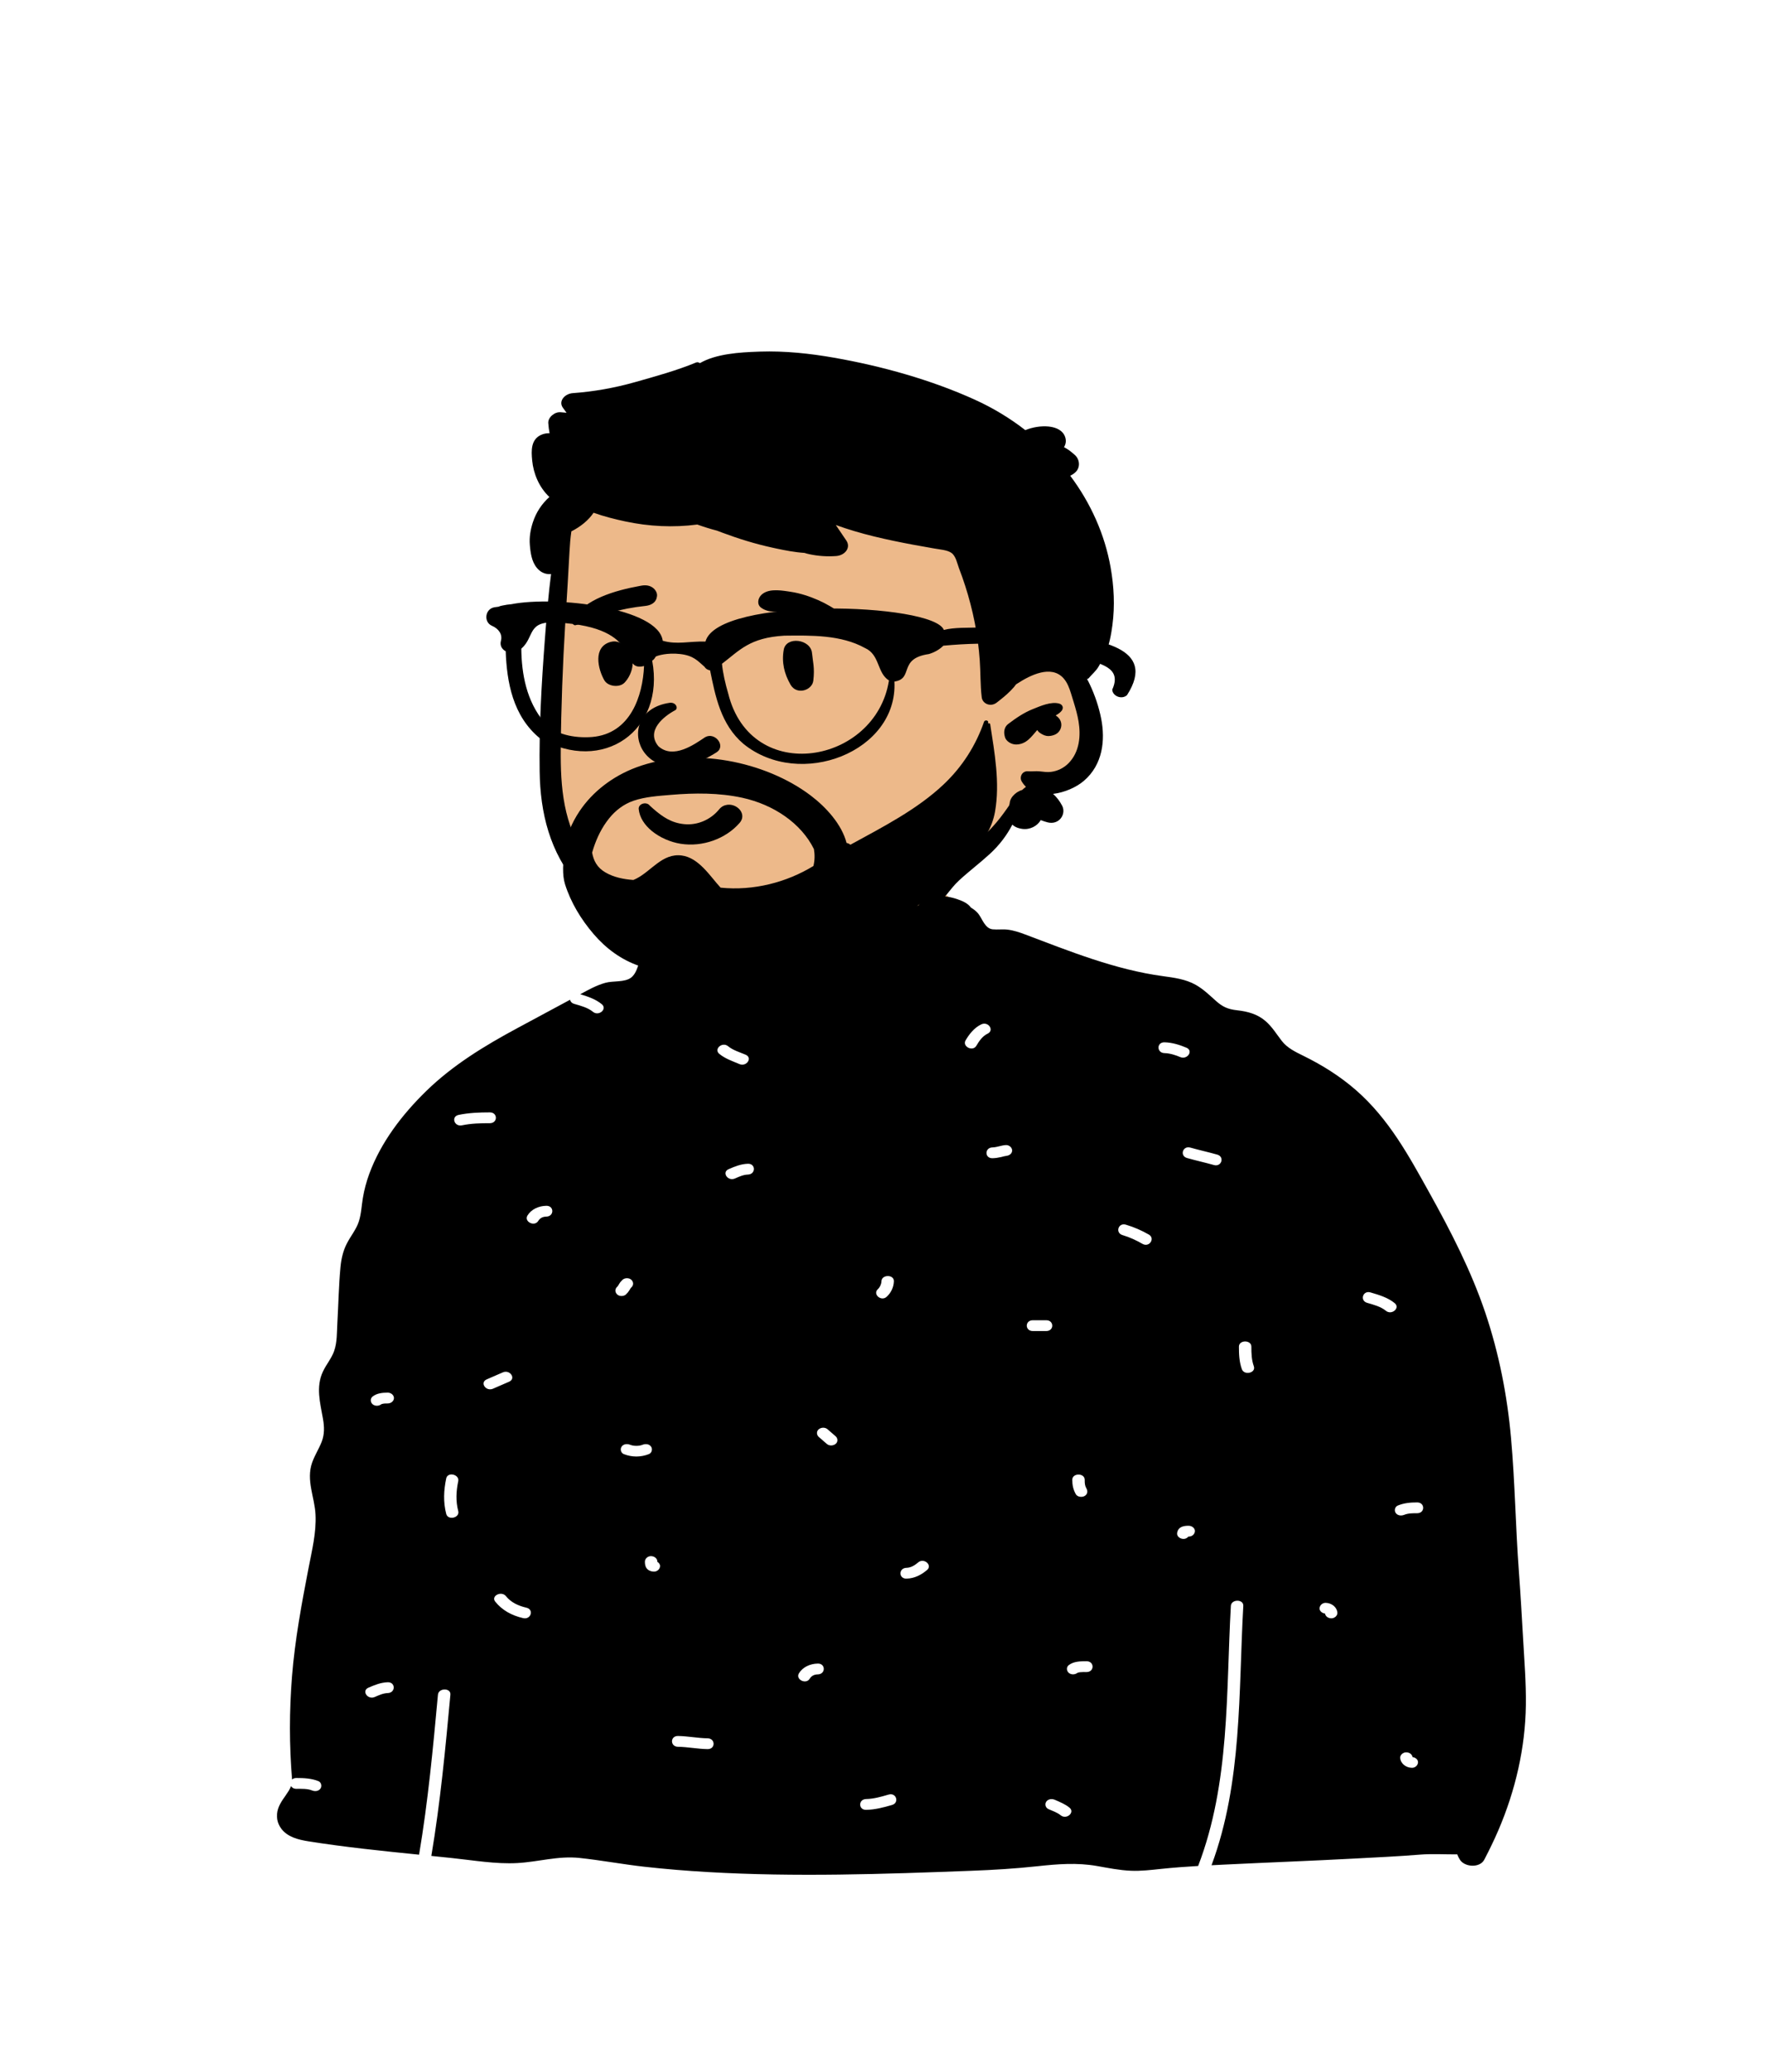 <svg width="348" height="408" viewBox="0 0 348 408" fill="none" xmlns="http://www.w3.org/2000/svg">
<g filter="url(#filter0_d_83_641)">
<path fill-rule="evenodd" clip-rule="evenodd" d="M124.688 189.029C130.362 185.441 133.176 179.567 135.293 178.567C136.85 177.831 136.822 172.755 139.944 170.958C144.134 168.547 157.485 166.754 162.342 166.419C167.004 166.097 175.113 166.773 179.487 168.256C186.782 170.73 189.692 175.448 192.904 181.526C192.904 181.526 120.79 191.494 124.688 189.029Z" fill="#EDB98A"/>
<path fill-rule="evenodd" clip-rule="evenodd" d="M73.803 330.155C74.606 329.807 75.443 329.409 76.36 329.381C77.936 329.333 77.938 327.204 76.36 327.252C74.985 327.293 73.776 327.792 72.566 328.317C71.153 328.929 72.396 330.765 73.803 330.155M76.36 270.224C75.285 270.225 74.202 270.343 73.376 270.996C72.886 271.385 72.924 272.109 73.376 272.502C73.86 272.921 74.62 272.889 75.11 272.502C74.95 272.628 75.108 272.503 75.166 272.475C75.18 272.468 75.188 272.464 75.191 272.461C75.203 272.458 75.216 272.456 75.236 272.452C75.364 272.424 75.49 272.396 75.62 272.376C75.622 272.381 75.893 272.36 75.957 272.358C76.092 272.354 76.226 272.353 76.36 272.353C77.025 272.353 77.586 271.867 77.586 271.289C77.586 270.714 77.023 270.224 76.36 270.224M87.883 294.107C88.234 295.444 90.597 294.875 90.246 293.541C89.737 291.602 89.83 289.615 90.246 287.668C90.533 286.327 88.171 285.757 87.883 287.102C87.384 289.437 87.272 291.78 87.883 294.107M90.979 217.588C92.804 217.211 94.609 217.166 96.476 217.166C98.055 217.165 98.053 215.036 96.476 215.037C94.394 215.037 92.361 215.115 90.327 215.535C88.791 215.852 89.445 217.904 90.979 217.588M97.094 269.449C98.153 268.989 99.212 268.529 100.27 268.069C101.683 267.456 100.44 265.62 99.033 266.231L95.857 267.61C94.445 268.224 95.688 270.06 97.094 269.449M97.535 311.377C98.878 313.059 100.766 314.104 103.031 314.626C104.56 314.978 105.206 312.924 103.683 312.573C102.063 312.2 100.623 311.52 99.651 310.303C98.758 309.183 96.634 310.249 97.535 311.377M106.003 236.414C106.367 235.824 106.913 235.575 107.592 235.562C109.169 235.53 109.17 233.401 107.592 233.433C106.045 233.463 104.627 234.138 103.887 235.34C103.143 236.549 105.26 237.623 106.003 236.414M121.547 250.886C121.987 251.302 122.839 251.292 123.28 250.886C123.551 250.638 123.778 250.361 123.957 250.058C124.025 249.942 124.089 249.825 124.164 249.713C124.197 249.663 124.234 249.614 124.272 249.566C124.285 249.556 124.312 249.532 124.339 249.507C124.81 249.074 124.798 248.436 124.339 248.001C123.9 247.585 123.048 247.596 122.606 248.001C122.336 248.249 122.108 248.526 121.93 248.83C121.862 248.945 121.798 249.063 121.723 249.175C121.689 249.225 121.652 249.274 121.614 249.322C121.601 249.332 121.575 249.356 121.547 249.381C121.076 249.813 121.088 250.452 121.547 250.886M122.854 282.326C124.45 282.96 126.201 282.96 127.797 282.326C128.401 282.086 128.545 281.327 128.236 280.869C127.879 280.339 127.161 280.248 126.56 280.487C125.836 280.775 124.814 280.775 124.091 280.487C123.487 280.247 122.776 280.332 122.415 280.869C122.104 281.33 122.252 282.087 122.854 282.326M127.208 304.58C127.482 305.144 128.074 305.443 128.766 305.466C129.452 305.489 129.963 304.96 129.992 304.402C130.01 304.041 129.785 303.732 129.463 303.541C129.463 303.521 129.462 303.502 129.462 303.482C129.462 302.885 128.901 302.443 128.237 302.417C127.575 302.391 127.011 302.925 127.011 303.482C127.012 303.858 127.038 304.23 127.208 304.58M133.53 339.959C135.486 339.986 137.397 340.391 139.353 340.418C140.933 340.44 140.929 338.311 139.353 338.289C137.397 338.262 135.486 337.857 133.53 337.829C131.95 337.807 131.955 339.936 133.53 339.959M141.663 203.517C142.808 204.464 144.222 204.931 145.616 205.523C147.029 206.123 148.27 204.286 146.853 203.685C145.672 203.183 144.364 202.813 143.396 202.012C142.253 201.066 140.518 202.57 141.663 203.517M144.736 228.058C145.539 227.71 146.376 227.311 147.293 227.284C148.869 227.236 148.871 225.107 147.293 225.155C145.918 225.196 144.71 225.695 143.499 226.22C142.086 226.832 143.329 228.668 144.736 228.058M159.468 326.554C159.831 325.964 160.378 325.715 161.056 325.702C162.634 325.67 162.634 323.541 161.056 323.572C159.509 323.603 158.091 324.278 157.352 325.479C156.608 326.689 158.724 327.763 159.468 326.554M164.57 280.32C165.058 279.931 165.024 279.209 164.57 278.814C164.041 278.354 163.511 277.895 162.981 277.435C162.497 277.014 161.738 277.044 161.249 277.435C160.761 277.823 160.795 278.546 161.249 278.94C161.778 279.4 162.308 279.86 162.837 280.32C163.322 280.741 164.081 280.71 164.57 280.32M170.585 352.376C172.353 352.34 174.01 351.899 175.675 351.418C177.166 350.987 176.523 348.931 175.023 349.365C173.577 349.783 172.123 350.215 170.585 350.247C169.008 350.278 169.007 352.407 170.585 352.376M178.525 306.846C180.123 306.807 181.448 306.101 182.568 305.154C183.701 304.197 181.966 302.693 180.835 303.649C180.194 304.19 179.454 304.694 178.525 304.717C176.949 304.755 176.947 306.884 178.525 306.846M173.595 248.294C173.575 248.861 173.3 249.468 172.895 249.841C171.812 250.837 173.542 252.345 174.628 251.346C175.523 250.523 176.008 249.421 176.045 248.294C176.091 246.921 173.64 246.927 173.595 248.294M192.288 201.922C192.8 201.05 193.473 200.026 194.495 199.544C195.883 198.89 194.645 197.052 193.258 197.706C191.868 198.361 190.874 199.653 190.171 200.847C189.455 202.066 191.57 203.142 192.288 201.922M195.464 224.064C196.033 224.05 196.597 223.966 197.146 223.837C197.38 223.781 197.611 223.718 197.846 223.662C197.947 223.639 198.373 223.592 198.111 223.604C198.775 223.574 199.336 223.142 199.336 222.54C199.336 221.987 198.773 221.444 198.111 221.475C197.202 221.518 196.374 221.913 195.464 221.935C193.888 221.974 193.887 224.103 195.464 224.064M203.405 258.097H206.051C207.631 258.097 207.628 255.967 206.051 255.967H203.405C201.825 255.967 201.828 258.097 203.405 258.097M206.492 352.23C207.295 352.579 208.241 352.91 208.891 353.443C210.037 354.385 211.772 352.881 210.624 351.938C209.795 351.258 208.737 350.83 207.729 350.392C207.135 350.134 206.404 350.25 206.052 350.774C205.734 351.247 205.9 351.973 206.492 352.23M212.406 325.328C212.508 325.303 212.617 325.286 212.721 325.274C213.137 325.225 213.573 325.242 213.992 325.242C215.571 325.241 215.569 323.112 213.992 323.113C212.749 323.113 211.456 323.128 210.478 323.884C209.982 324.268 210.03 325.001 210.478 325.39C210.965 325.813 211.717 325.772 212.211 325.39C212.159 325.43 212.338 325.345 212.406 325.328M213.991 289.147C213.635 288.51 213.63 288.094 213.629 287.385C213.628 286.013 211.177 286.015 211.178 287.385C211.179 288.414 211.355 289.29 211.875 290.222C212.165 290.742 213.014 290.877 213.551 290.604C214.153 290.298 214.279 289.665 213.991 289.147M221.077 239.203C222.498 239.623 223.767 240.218 225.019 240.935C226.34 241.693 227.566 239.848 226.256 239.097C224.827 238.278 223.35 237.629 221.729 237.15C220.229 236.707 219.592 238.764 221.077 239.203M229.343 203.369C230.399 203.395 231.489 203.746 232.43 204.143C233.844 204.74 235.085 202.903 233.667 202.305C232.322 201.738 230.852 201.277 229.343 201.24C227.763 201.201 227.769 203.331 229.343 203.369M233.048 299.028C233.464 299.044 233.819 298.849 234.039 298.568C234.062 298.568 234.084 298.568 234.107 298.568C234.794 298.567 235.302 298.08 235.332 297.503C235.362 296.928 234.748 296.438 234.107 296.438C233.675 296.439 233.245 296.462 232.843 296.609C232.194 296.847 231.849 297.361 231.823 297.963C231.797 298.559 232.405 299.003 233.048 299.028M239.075 225.406C240.58 225.833 241.219 223.777 239.727 223.353C237.975 222.856 236.184 222.47 234.433 221.973C232.928 221.546 232.289 223.603 233.781 224.026C235.533 224.523 237.323 224.909 239.075 225.406M244.571 265.593C245.038 266.9 247.402 266.339 246.934 265.027C246.482 263.761 246.45 262.487 246.449 261.171C246.448 259.799 243.997 259.801 243.998 261.171C243.999 262.668 244.057 264.152 244.571 265.593M260.956 313.727C261.045 314.257 261.529 314.639 262.163 314.664C262.808 314.689 263.411 314.157 263.388 313.6C263.343 312.528 262.337 311.654 261.104 311.615C260.418 311.593 259.907 312.12 259.879 312.68C259.85 313.223 260.373 313.648 260.956 313.727M269.248 252.54C270.543 252.916 271.927 253.273 272.942 254.106C274.089 255.046 275.824 253.543 274.675 252.6C273.336 251.502 271.614 250.984 269.899 250.487C268.398 250.051 267.76 252.108 269.248 252.54M274.868 293.901C275.224 294.43 275.945 294.525 276.544 294.283C277.348 293.959 278.235 293.969 279.102 293.969C280.681 293.968 280.679 291.838 279.102 291.84C277.765 291.841 276.532 291.95 275.307 292.445C274.705 292.688 274.558 293.441 274.868 293.901M278.043 344.098C278.729 344.119 279.24 343.592 279.269 343.033C279.297 342.489 278.775 342.065 278.191 341.985C278.102 341.455 277.618 341.073 276.985 341.049C276.339 341.023 275.736 341.556 275.759 342.113C275.804 343.185 276.809 344.058 278.043 344.098M54.776 352.148C55.193 350.846 56.145 349.795 56.865 348.624C57.106 348.229 57.19 347.984 57.321 347.695C57.499 348.004 57.844 348.236 58.362 348.237C59.357 348.237 60.521 348.181 61.45 348.551C62.053 348.792 62.765 348.706 63.126 348.169C63.436 347.708 63.288 346.952 62.686 346.713C61.318 346.168 59.847 346.108 58.362 346.107C57.996 346.107 57.718 346.225 57.522 346.401C56.955 339.651 56.969 332.897 57.506 326.143C58.078 318.925 59.396 311.851 60.774 304.726C61.442 301.272 62.309 297.782 62.14 294.264C61.972 290.77 60.247 287.512 61.469 284.007C61.959 282.602 62.799 281.313 63.344 279.924C63.929 278.428 63.877 276.951 63.611 275.402C63.062 272.249 62.153 269.132 63.608 266.053C64.251 264.687 65.293 263.468 65.795 262.058C66.42 260.304 66.334 258.364 66.438 256.546C66.65 252.879 66.705 249.187 67.054 245.528C67.21 243.888 67.55 242.334 68.325 240.83C69.07 239.382 70.175 238.065 70.669 236.529C71.159 235.018 71.202 233.423 71.465 231.877C71.741 230.243 72.173 228.633 72.755 227.063C75.003 220.984 79.124 215.522 83.991 210.788C89.165 205.755 95.35 201.965 101.915 198.433C105.367 196.576 108.819 194.719 112.269 192.862C112.342 193.21 112.598 193.53 113.089 193.673C114.385 194.049 115.768 194.406 116.783 195.239C117.93 196.179 119.666 194.676 118.516 193.733C117.317 192.75 115.81 192.232 114.277 191.777C115.849 190.917 117.437 190.025 119.211 189.528C120.764 189.092 123.056 189.472 124.315 188.482C125.304 187.702 125.617 186.257 125.996 185.198C126.471 183.883 126.882 182.497 127.485 181.219C127.896 180.346 128.493 179.508 129.247 178.832C129.577 177.725 130.184 176.713 131.257 176.098C134.062 174.486 137.509 176.088 138.743 178.387C139.763 178.385 140.838 178.579 141.831 178.632C143.871 178.744 145.914 178.794 147.958 178.789C151.955 178.779 155.956 178.552 159.92 178.092C167.009 177.267 173.886 175.603 180.855 174.307C180.895 174.227 180.941 174.148 180.996 174.068C182.497 171.88 186.238 172.25 188.594 173.078C189.604 173.432 190.634 173.879 191.213 174.709C191.825 175.068 192.355 175.505 192.708 175.965C193.437 176.916 194 178.832 195.48 178.991C196.454 179.095 197.444 178.933 198.433 179.055C199.671 179.204 200.78 179.582 201.922 180.013C210.622 183.295 219.616 186.944 229.058 188.216C231.273 188.514 233.527 188.823 235.451 189.901C237.013 190.776 238.221 191.979 239.51 193.121C240.766 194.234 241.801 194.726 243.593 194.926C245.768 195.168 247.652 195.689 249.242 197.063C250.563 198.204 251.423 199.663 252.459 200.988C253.513 202.34 255.06 203.101 256.665 203.887C260.46 205.744 263.996 207.988 267.074 210.679C273.559 216.353 277.487 223.645 281.445 230.751C285.724 238.438 289.725 246.217 292.5 254.425C295.221 262.484 296.838 270.774 297.586 279.142C298.373 287.922 298.483 296.737 299.139 305.522C299.466 309.911 299.715 314.305 299.966 318.696C300.211 323.034 300.569 327.38 300.511 331.724C300.401 340.121 298.468 348.544 295.089 356.406C294.246 358.362 293.312 360.292 292.317 362.192C291.443 363.861 288.457 363.675 287.519 362.192C287.305 361.852 287.136 361.5 286.995 361.144C284.545 361.162 282.069 360.997 279.634 361.194C275.333 361.543 271.023 361.737 266.71 361.969C258.175 362.429 249.625 362.735 241.088 363.158C240.259 363.199 239.431 363.241 238.603 363.283C244.687 346.923 243.898 329.235 244.861 312.22C244.938 310.848 242.487 310.856 242.41 312.22C241.443 329.308 242.266 347.041 235.967 363.428C233.523 363.572 231.083 363.748 228.65 364.005C226.684 364.21 224.708 364.452 222.723 364.367C220.471 364.273 218.272 363.826 216.075 363.438C212.084 362.732 208.239 363.052 204.232 363.486C199.946 363.951 195.645 364.21 191.332 364.372C174.061 365.029 156.673 365.628 139.408 364.625C135.229 364.383 131.06 364.042 126.909 363.579C122.633 363.102 118.402 362.301 114.129 361.846C109.917 361.399 106.045 362.626 101.881 362.852C97.636 363.084 93.276 362.315 89.07 361.873C87.698 361.728 86.325 361.588 84.951 361.448C86.72 350.916 87.725 340.304 88.702 329.696C88.828 328.328 86.376 328.339 86.251 329.696C85.282 340.221 84.299 350.754 82.533 361.203C75.25 360.467 67.96 359.722 60.752 358.575C58.7 358.251 56.66 357.721 55.431 356.129C54.522 354.95 54.338 353.505 54.776 352.148" fill="black"/>
<path fill-rule="evenodd" clip-rule="evenodd" d="M110.075 128.815C110.733 123.781 109.882 113.259 109.825 112.619C109.464 108.578 111.639 92.619 115.751 94.09C122.648 89.336 131.834 88.286 140.424 87.785C158.266 86.743 177.247 89.135 191.025 99.589C197.839 105.018 204.472 112.914 203.939 121.136C210.129 128.929 218.856 139.619 211.143 148.73C208.521 151.641 204.354 152.725 201.061 154.93C194.436 159.582 190.28 166.258 183.592 170.883C165.874 184.744 135.789 187.64 118.381 171.874C104.92 160.455 107.096 143.372 109.464 128.815C111.056 119.028 108.792 138.636 110.075 128.815Z" fill="#EDB98A"/>
<path fill-rule="evenodd" clip-rule="evenodd" d="M164.259 66.436C159.487 65.598 154.587 65.076 149.714 65.233L149.339 65.246C145.672 65.374 141.029 65.656 137.83 67.512C137.646 67.351 137.35 67.269 137.082 67.38C133.281 68.96 129.1 70.102 125.098 71.237C121.114 72.366 116.981 73.112 112.806 73.412C111.235 73.525 109.891 75.002 110.885 76.327C111.122 76.642 111.352 76.961 111.582 77.281C111.198 77.246 110.814 77.21 110.43 77.176C109.167 77.065 107.904 78.239 107.979 79.31C108.026 79.984 108.11 80.65 108.233 81.307C107.752 81.298 107.274 81.361 106.811 81.531C104.471 82.392 104.634 84.819 104.809 86.665C105.052 89.228 106.153 91.942 108.196 93.86C106.67 95.24 105.59 96.888 104.946 98.845C104.478 100.274 104.218 101.796 104.347 103.284L104.387 103.73C104.546 105.344 104.862 107.131 106.196 108.293C106.881 108.892 107.724 109.11 108.529 109.041C108.042 112.762 107.731 116.504 107.437 120.232L107.299 122.014C106.645 130.632 106.153 139.306 106.282 147.938C106.401 156.005 108.232 163.835 113.915 170.385C119.09 176.349 126.521 180.746 134.928 182.417C139.458 183.319 144.083 183.383 148.669 182.808C150.891 182.529 153.129 182.1 155.238 181.424C157.574 180.674 159.252 179.569 160.823 177.914C161.566 177.129 161.209 175.457 159.729 175.614C157.491 175.851 155.448 176.135 153.302 176.712L152.995 176.796C150.858 177.392 148.644 177.837 146.41 178.026C141.834 178.411 137.187 178.023 132.803 176.815C125.665 174.845 119.518 170.456 115.578 164.942C110.901 158.405 110.372 150.985 110.439 143.469C110.512 135.222 110.82 126.97 111.323 118.731L111.408 117.358C111.674 113.118 111.931 108.876 112.157 104.633C112.227 103.303 112.334 101.961 112.527 100.633C114.291 99.734 115.871 98.493 116.901 96.963C118.971 97.708 121.147 98.246 123.15 98.674C127.788 99.668 132.604 99.909 137.326 99.287C138.599 99.745 139.898 100.148 141.217 100.494C141.573 100.632 141.93 100.767 142.286 100.899C145.465 102.084 148.69 103.087 152.047 103.822L152.871 104.001C154.637 104.38 156.556 104.753 158.436 104.87C158.744 104.974 159.078 105.062 159.442 105.139C161.153 105.501 162.93 105.616 164.684 105.488C166.393 105.363 167.628 103.859 166.687 102.451C165.999 101.424 165.305 100.399 164.604 99.377C167.041 100.261 169.557 100.995 172.094 101.618C174.656 102.246 177.254 102.776 179.856 103.263C181.247 103.521 182.643 103.75 184.031 104.008C185.025 104.192 186.55 104.287 187.36 104.857C188.256 105.482 188.51 106.941 188.849 107.841C189.296 109.009 189.714 110.183 190.096 111.37C190.857 113.738 191.481 116.142 191.964 118.569C192.447 120.999 192.771 123.453 192.952 125.914C193.132 128.374 193.052 130.849 193.343 133.297C193.499 134.596 195.1 135.264 196.283 134.357C196.422 134.25 196.562 134.142 196.7 134.034L196.907 133.869C197.919 133.071 198.9 132.225 199.71 131.272C199.857 131.096 199.997 130.913 200.129 130.726C200.15 130.726 200.169 130.721 200.19 130.708L200.415 130.561C202.887 128.958 207.017 126.87 209.428 129.531C210.196 130.379 210.59 131.459 210.916 132.501L211.489 134.365C211.859 135.582 212.208 136.805 212.412 138.051C212.874 140.84 212.641 144.055 210.437 146.29C209.556 147.185 208.343 147.823 206.989 147.991C206.234 148.082 205.488 147.97 204.739 147.887C203.978 147.805 203.244 147.938 202.483 147.874C201.272 147.77 200.743 149.032 201.196 149.825C201.44 150.251 201.728 150.618 202.055 150.929C201.792 151.126 201.541 151.339 201.3 151.563C200.584 151.762 199.943 152.191 199.463 152.758C199.074 153.216 198.873 153.713 198.839 154.238C198.796 154.368 198.76 154.501 198.726 154.637L198.07 155.563C197.926 155.767 197.782 155.967 197.638 156.164C195.969 158.453 194.116 160.391 191.814 162.217C189.598 163.973 187.192 165.546 185.11 167.43L184.865 167.654C182.924 169.435 180.878 171.59 181.638 174.18C181.833 174.845 182.9 175.324 183.597 174.874C185.838 173.427 186.966 171.132 188.867 169.376C190.824 167.566 192.991 165.94 194.954 164.135C196.809 162.432 198.274 160.503 199.377 158.379C199.817 158.802 200.459 159.103 201.349 159.22C202.877 159.419 204.302 158.64 204.968 157.487C205.396 157.652 205.833 157.801 206.274 157.918C208.591 158.536 210.049 156.292 209.174 154.634C208.707 153.745 208.123 152.973 207.398 152.324C209.664 152.052 211.969 151.033 213.457 149.761C217.193 146.565 217.706 141.761 216.866 137.489C216.419 135.224 215.649 132.933 214.649 130.806C214.475 130.436 214.289 130.064 214.084 129.696C214.197 129.694 214.313 129.651 214.387 129.569C215.062 128.765 215.884 128.107 216.386 127.208C216.848 126.383 217.361 125.547 217.725 124.687C218.473 122.928 218.84 120.943 219.085 119.082C219.589 115.274 219.394 111.489 218.724 107.705C217.584 101.259 214.831 95.09 210.774 89.677C210.995 89.576 211.206 89.454 211.404 89.31L211.501 89.236L211.659 89.111C212.817 88.199 212.717 86.49 211.659 85.566L211.325 85.275C210.902 84.909 210.537 84.619 209.854 84.22C209.753 84.162 209.65 84.106 209.546 84.055C209.904 83.479 210.028 82.806 209.779 82.064C208.911 79.478 204.637 79.57 201.928 80.698C198.932 78.369 195.609 76.348 192.007 74.711C183.429 70.814 173.73 68.097 164.259 66.436ZM208.6 134.543C206.998 134.088 204.87 135.043 203.43 135.618C201.605 136.347 200.052 137.425 198.548 138.564C197.799 139.134 197.665 140.065 197.851 140.861C197.87 140.941 197.888 141.023 197.91 141.106C198.109 141.955 199.197 142.623 200.16 142.599C202.174 142.551 203.134 141.037 204.274 139.754C204.409 139.962 204.577 140.153 204.785 140.297L204.925 140.393C205.399 140.706 205.92 140.957 206.546 140.933C206.989 140.914 207.413 140.816 207.805 140.638C208.783 140.188 209.214 139.086 208.948 138.189C208.783 137.625 208.404 137.183 207.909 136.877L208.094 136.767C208.489 136.528 208.849 136.275 209.13 135.903L209.193 135.815H209.168C209.474 135.357 209.275 134.734 208.6 134.543Z" fill="black"/>
<path fill-rule="evenodd" clip-rule="evenodd" d="M140.43 161.531C142.489 160.801 144.326 159.583 145.67 158.028C146.137 157.488 146.258 156.917 146.16 156.394C146.05 155.807 145.65 155.275 145.104 154.918C144.557 154.56 143.873 154.384 143.212 154.474C142.637 154.552 142.065 154.825 141.612 155.392L141.517 155.506C140.719 156.444 139.678 157.214 138.492 157.711C137.349 158.189 136.071 158.413 134.748 158.283C132.229 158.036 130.493 156.852 128.647 155.244C128.418 155.042 128.189 154.832 127.959 154.62C127.814 154.427 127.613 154.303 127.389 154.238C127.14 154.166 126.859 154.17 126.602 154.248C126.353 154.323 126.131 154.466 125.982 154.656C125.841 154.836 125.761 155.059 125.787 155.316C125.956 156.981 126.958 158.468 128.382 159.636C129.963 160.932 132.06 161.829 134.033 162.144C136.208 162.49 138.423 162.242 140.43 161.531V161.531ZM133.008 135.832C130.694 137.054 127.17 139.902 129.658 142.931C132.587 145.601 136.805 142.539 138.883 141.155C140.81 140.081 142.976 142.842 141.188 144.095C126.17 153.754 120.075 136.151 131.838 134.396C133.133 134.202 133.614 135.454 133.008 135.832ZM159.92 124.595C159.664 121.839 154.832 121.213 154.352 123.94C153.921 126.384 154.428 128.628 155.695 130.828C156.905 132.929 159.947 131.949 160.177 130.035C160.486 127.47 160.079 126.31 159.92 124.595ZM123.14 123.375C122.466 122.608 121.493 122.085 120.328 122.381C116.687 123.305 117.76 127.796 119.039 129.982C119.734 131.169 121.98 131.47 122.994 130.425C124.649 128.72 125.441 125.316 123.338 123.638C123.281 123.551 123.217 123.463 123.14 123.375ZM155.746 112.535L155.171 112.447C153.392 112.18 151.18 111.923 149.921 113.166C149.253 113.825 149.024 115.049 149.921 115.68C151.499 116.79 153.244 116.36 155.135 116.454C156.694 116.532 158.192 116.756 159.693 117.128C162.987 117.946 165.671 119.439 168.484 121.079C168.853 121.294 169.23 120.884 169.054 120.584C167.43 117.82 164.283 115.551 161.131 114.167C159.448 113.428 157.607 112.816 155.746 112.535ZM126.459 111.297L126.018 111.375C121.228 112.245 115.004 113.983 112.736 118.07C112.65 118.649 112.741 118.772 112.815 118.853L112.84 118.88C112.901 118.949 112.95 119.045 113.238 119.123C113.318 119.107 113.399 119.089 113.481 119.071C114.521 118.834 115.343 118.508 116.14 118.169L117.003 117.8C118.005 117.373 119.016 116.962 120.087 116.658C122.373 116.01 124.724 115.554 127.112 115.31C127.63 115.257 128.128 115.106 128.521 114.846C128.894 114.599 129.179 114.257 129.309 113.803C129.478 113.215 129.429 112.77 129.066 112.239C128.793 111.841 128.403 111.565 127.954 111.406C127.497 111.245 126.976 111.207 126.459 111.297Z" fill="black"/>
<path fill-rule="evenodd" clip-rule="evenodd" d="M160.299 163.198C157.819 158.15 152.406 154.44 146.173 153.083C141.597 152.09 136.794 152.122 132.128 152.516C129.684 152.721 127.062 152.889 124.758 153.678C122.791 154.352 121.188 155.625 119.983 157.12C118.548 158.892 117.572 160.919 116.887 162.997C116.789 163.293 116.698 163.59 116.613 163.89C116.911 165.458 117.543 166.792 119.215 167.778C120.846 168.74 122.792 169.134 124.733 169.274C124.923 169.195 125.107 169.113 125.275 169.03C128.299 167.526 130.427 163.972 134.243 164.453C137.649 164.883 139.891 168.605 141.916 170.788C148.417 171.447 154.913 169.749 160.203 166.52C160.471 165.414 160.487 164.3 160.299 163.198M112.194 159.369C112.714 158.101 113.369 156.873 114.146 155.716C116.712 151.89 120.653 148.842 125.33 147.099C136.396 142.983 150.713 145.885 159.65 152.636C162.702 154.944 165.789 158.335 166.722 161.983C167.001 162.031 167.264 162.157 167.481 162.334C173.937 158.803 180.586 155.405 185.789 150.51C189.567 146.953 192.195 142.744 193.804 138.118C193.935 137.737 194.642 137.793 194.621 138.214C194.615 138.313 194.609 138.411 194.602 138.51C194.67 138.329 194.988 138.422 195.012 138.598C195.878 144.217 196.961 150.174 195.964 155.822C195.367 159.193 193.605 161.66 191.249 164.324C188.725 167.18 185.868 169.837 182.946 172.384C181.092 174.001 179.156 175.866 176.886 177.051C174.246 178.429 171.251 179.476 168.433 180.539C165.566 181.623 162.657 182.625 159.693 183.494C153.767 185.236 147.642 186.44 141.41 186.968C136.42 187.389 130.718 187.847 125.936 186.217C122.271 184.967 119.313 182.708 116.966 179.99C114.412 177.03 112.392 173.658 111.276 170.103C110.116 166.41 111.95 159.964 112.194 159.369" fill="black"/>
<path fill-rule="evenodd" clip-rule="evenodd" d="M107.177 138.214C109.24 140.621 113.064 141.388 116.591 141.123C124.197 140.487 126.591 132.981 126.841 127.148C121.74 128.394 127.272 119.565 109.835 118.594C103.689 118.149 105.383 121.374 102.668 123.731C102.724 128.676 103.671 134.05 107.177 138.214M143.408 132.531C147.899 150.803 172.491 146.456 175.075 129.986C172.689 128.523 173.318 124.911 170.354 123.603C165.657 120.995 159.786 121.107 154.452 121.168C147.635 121.575 145.692 124.029 142.19 126.706C142.358 128.493 142.844 130.613 143.408 132.531M97.436 115.568C97.688 115.532 97.94 115.497 98.192 115.465C98.389 115.368 98.621 115.293 98.89 115.248C99.504 115.113 100.114 115.022 100.723 114.972C109.463 113.263 129.684 115.69 130.518 122.17C133.302 122.977 135.71 122.254 138.936 122.326C141.392 113.409 183.845 114.668 185.887 120.044C185.894 120.042 185.902 120.04 185.91 120.038C187.872 119.511 190.764 119.638 193.009 119.554C197.804 119.467 202.604 119.838 207.295 120.717C216.079 121.93 228.068 123.349 221.958 132.88C221.957 132.881 221.956 132.883 221.955 132.885L221.954 132.884C220.901 133.821 219.114 133.066 219.047 131.797C221.101 127.282 216.462 126.74 212.893 125.443C204.011 122.671 194.969 122.286 185.783 123.144C185.092 123.851 184.043 124.467 182.935 124.79C176.793 125.675 180.03 129.633 176.148 130.209C176.861 144.007 157.579 151.538 146.408 142.468C141.947 138.679 140.884 133.066 139.85 128.007C139.303 127.901 138.955 127.641 138.752 127.297C137.437 126.156 136.611 125.103 134.01 124.79C131.41 124.477 129.408 125.105 129.137 125.297C129.069 125.417 128.995 125.537 128.91 125.656C128.791 125.835 128.63 125.977 128.446 126.089C131.014 139.829 118.737 148.518 106.343 141.392C100.957 136.991 99.819 130.252 99.594 124.238C98.864 123.855 98.402 123.114 98.655 122.181C99.003 120.896 98.186 119.783 96.886 119.224C95.196 118.498 95.495 115.847 97.436 115.568" fill="black"/>
</g>
<defs>
<filter id="filter0_d_83_641" x="-4" y="0" width="356" height="416" filterUnits="userSpaceOnUse" color-interpolation-filters="sRGB">
<feFlood flood-opacity="0" result="BackgroundImageFix"/>
<feColorMatrix in="SourceAlpha" type="matrix" values="0 0 0 0 0 0 0 0 0 0 0 0 0 0 0 0 0 0 127 0" result="hardAlpha"/>
<feOffset dy="4"/>
<feGaussianBlur stdDeviation="2"/>
<feComposite in2="hardAlpha" operator="out"/>
<feColorMatrix type="matrix" values="0 0 0 0 0.957 0 0 0 0 0.447 0 0 0 0 0.714 0 0 0 1 0"/>
<feBlend mode="normal" in2="BackgroundImageFix" result="effect1_dropShadow_83_641"/>
<feBlend mode="normal" in="SourceGraphic" in2="effect1_dropShadow_83_641" result="shape"/>
</filter>
</defs>
</svg>
